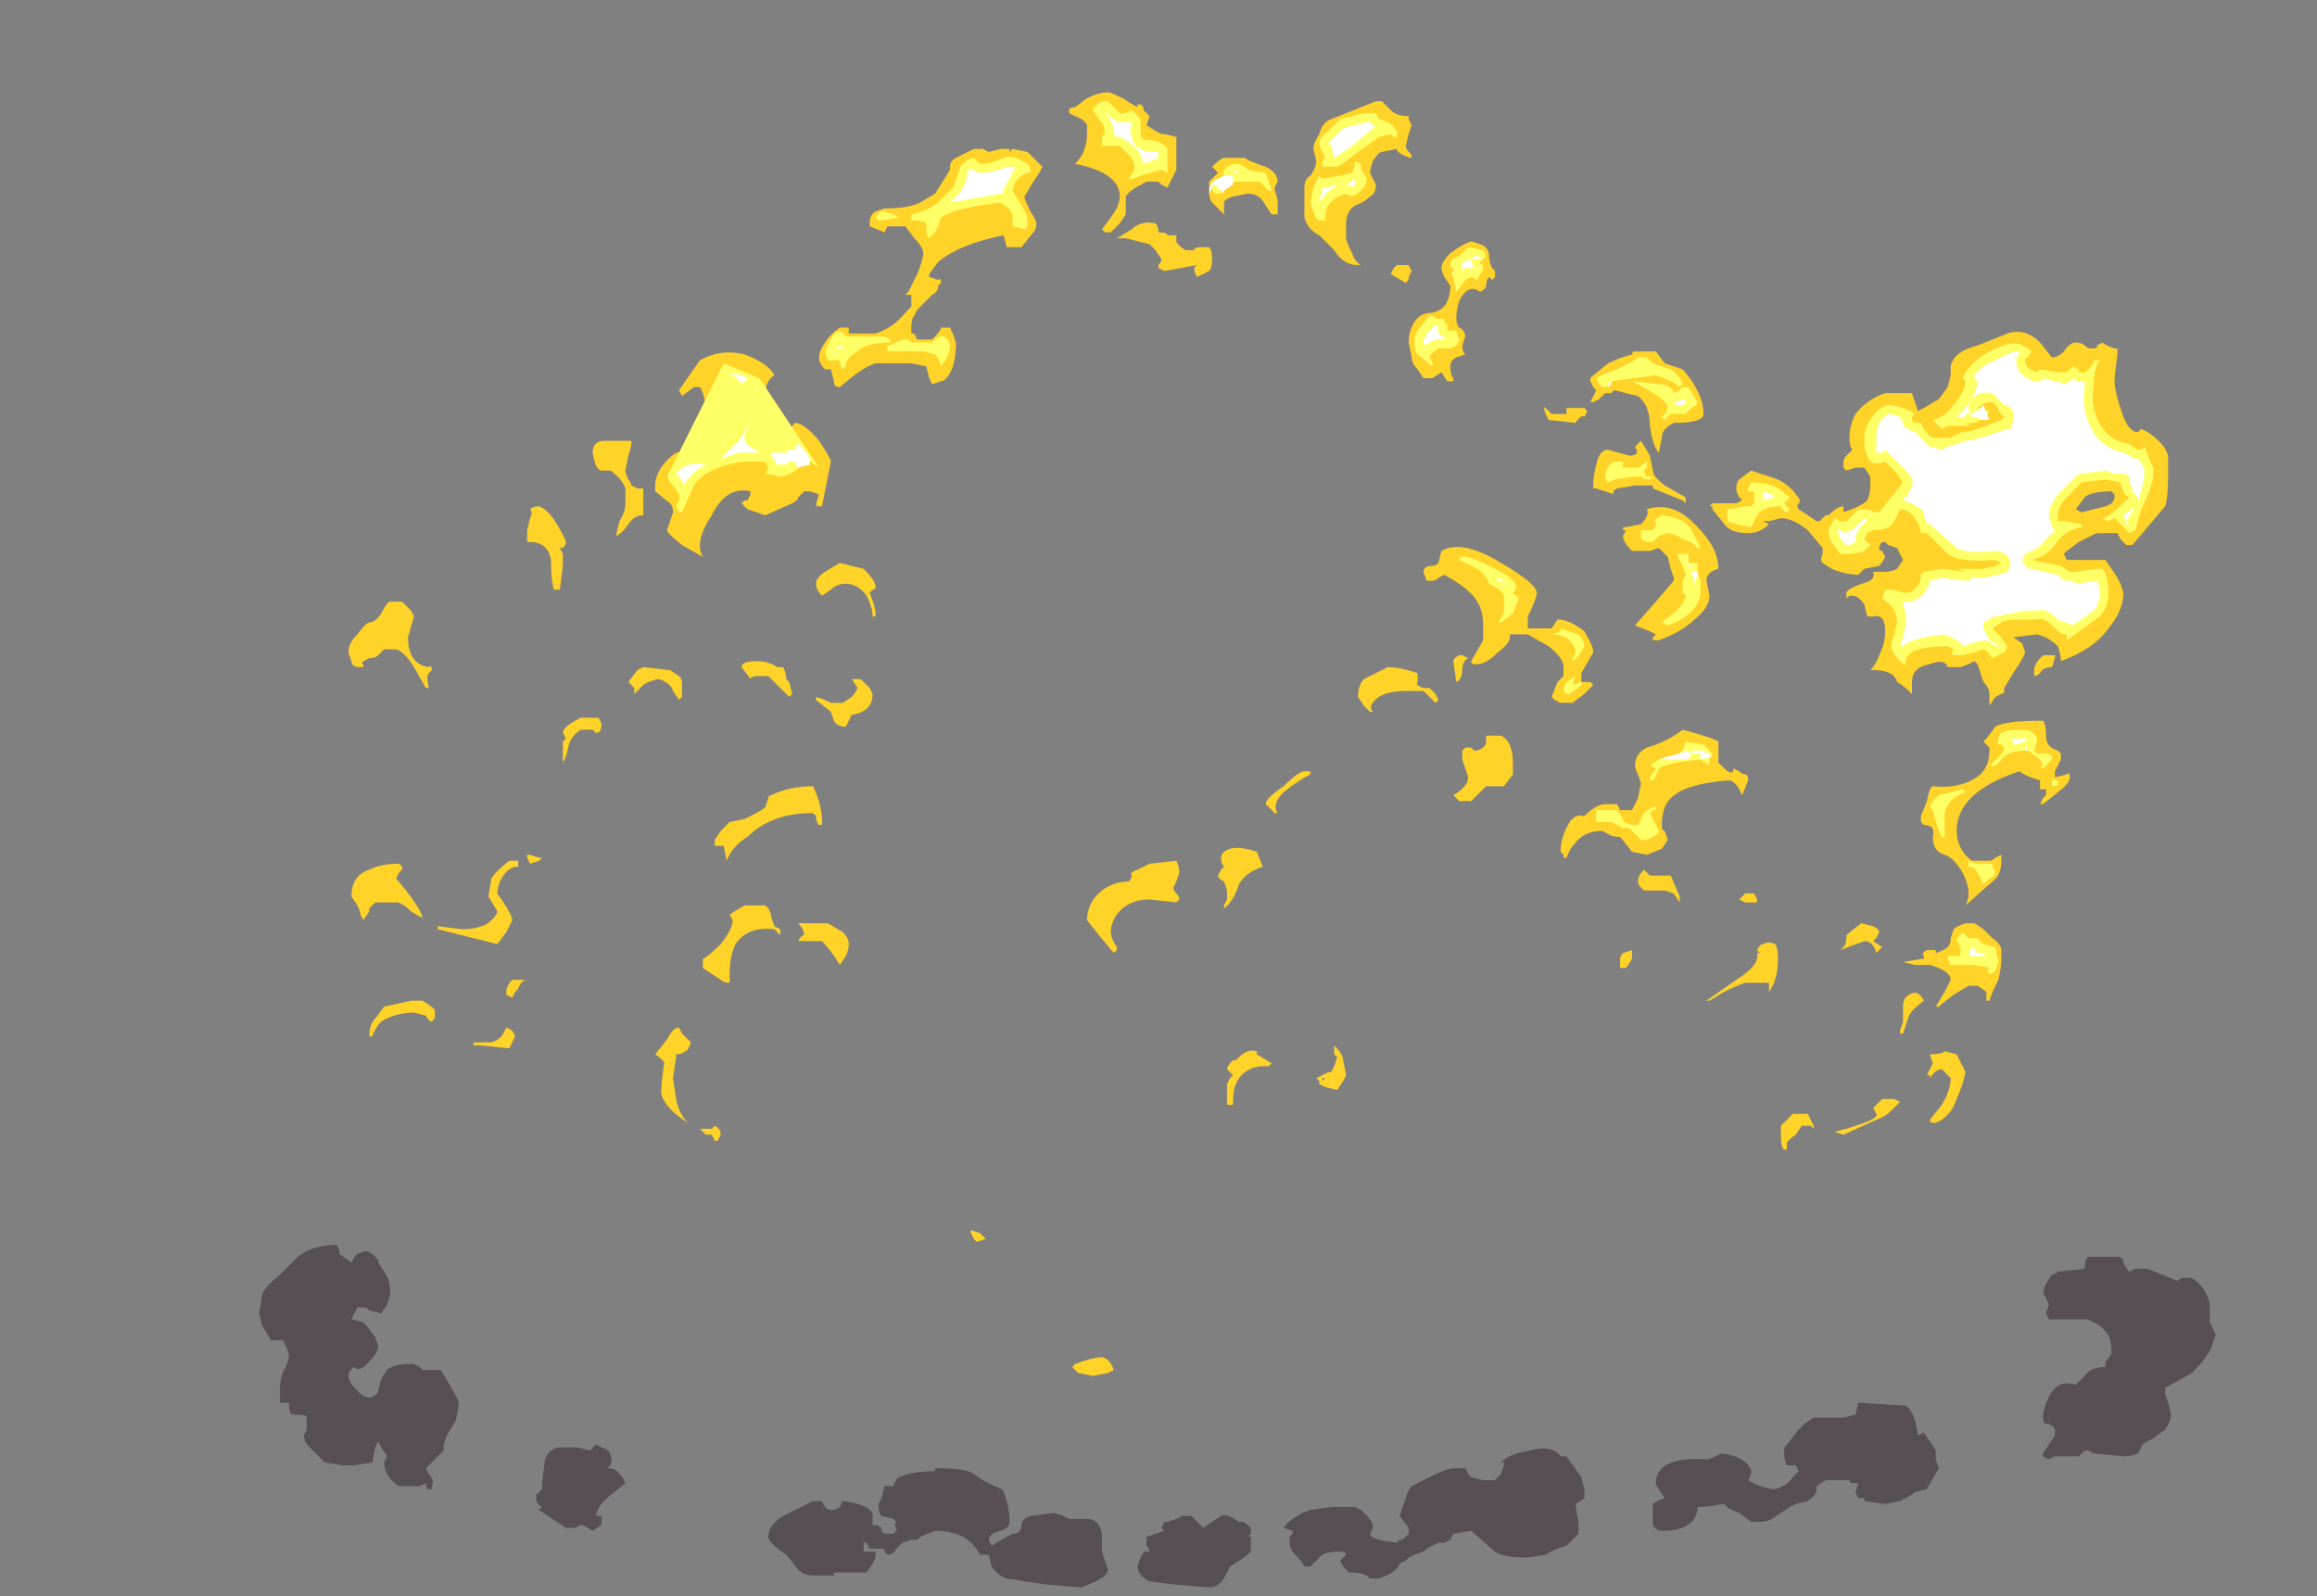<?xml version="1.0" encoding="UTF-8" standalone="no"?>
<svg xmlns:ffdec="https://www.free-decompiler.com/flash" xmlns:xlink="http://www.w3.org/1999/xlink" ffdec:objectType="frame" height="187.6px" width="272.3px" xmlns="http://www.w3.org/2000/svg">
  <rect width="100%" height="100%" fill="#808080" stroke="none"/>
  <g transform="matrix(1.0, 0.0, 0.0, 1.0, 139.65, 163.8)">
    <use ffdec:characterId="2112" height="21.55" transform="matrix(7.0, 0.0, 0.0, 7.0, -98.7, -152.95)" width="30.55" xlink:href="#shape0"/>
    <use ffdec:characterId="2113" height="5.75" transform="matrix(7.0, 0.0, 0.0, 7.0, -109.2, -17.5)" width="32.85" xlink:href="#shape1"/>
  </g>
  <defs>
    <g id="shape0" transform="matrix(1.0, 0.0, 0.0, 1.0, 14.1, 21.85)">
      <path d="M-1.6 -0.3 L-1.85 -0.35 -1.95 -0.45 -1.9 -0.5 Q-1.5 -0.65 -1.4 -0.6 -1.3 -0.55 -1.25 -0.4 L-1.35 -0.35 -1.6 -0.3 M-3.65 -2.75 L-3.5 -2.7 -3.4 -2.6 -3.55 -2.55 -3.6 -2.6 -3.65 -2.7 -3.65 -2.75" fill="#ffd327" fill-rule="evenodd" stroke="none"/>
      <path d="M12.15 -16.8 Q12.2 -16.65 12.25 -16.5 L12.35 -16.55 12.6 -16.7 12.75 -16.9 12.8 -17.1 Q12.8 -17.2 12.8 -17.25 12.85 -17.5 13.25 -17.6 L13.75 -17.8 Q14.05 -17.9 14.3 -17.65 L14.5 -17.4 Q14.6 -17.4 14.7 -17.5 14.8 -17.65 14.9 -17.65 15.0 -17.65 15.05 -17.6 15.1 -17.55 15.15 -17.55 15.3 -17.55 15.25 -17.6 L15.35 -17.65 Q15.4 -17.6 15.55 -17.55 L15.6 -17.55 15.6 -17.45 Q15.55 -17.1 15.55 -17.0 15.55 -16.85 15.65 -16.55 15.75 -16.2 15.9 -16.15 L15.95 -16.15 16.0 -16.2 16.1 -16.15 Q16.4 -15.95 16.45 -15.75 L16.45 -15.4 Q16.45 -15.05 16.4 -14.9 L15.85 -14.25 15.75 -14.25 15.65 -14.35 15.6 -14.45 15.25 -14.45 14.95 -14.3 14.75 -14.15 14.7 -14.1 14.75 -14.0 15.4 -14.0 15.6 -13.7 15.65 -13.6 15.7 -13.45 Q15.7 -13.15 15.45 -12.85 15.2 -12.5 14.65 -12.3 14.65 -12.4 14.6 -12.55 14.45 -12.7 14.25 -12.75 L13.85 -12.7 14.0 -12.6 14.05 -12.45 Q14.05 -12.4 13.85 -12.1 L13.7 -11.85 13.7 -11.8 Q13.7 -11.75 13.65 -11.75 L13.55 -11.7 13.45 -11.55 Q13.45 -11.6 13.45 -11.75 13.45 -11.85 13.35 -11.95 L13.25 -12.25 13.2 -12.3 Q13.0 -12.2 12.95 -12.2 L12.75 -12.2 Q12.7 -12.35 12.45 -12.25 12.15 -12.2 12.15 -11.95 L12.15 -11.75 Q12.0 -11.9 11.9 -11.95 11.85 -12.15 11.5 -12.15 L11.45 -12.15 Q11.55 -12.25 11.6 -12.4 11.7 -12.6 11.7 -12.8 11.7 -13.1 11.5 -13.05 L11.4 -13.05 11.35 -13.25 Q11.25 -13.4 11.15 -13.4 L11.1 -13.4 11.05 -13.35 11.05 -13.45 Q11.05 -13.5 11.3 -13.6 11.55 -13.65 11.5 -13.8 L11.7 -13.8 Q11.8 -13.8 11.9 -13.85 L12.0 -14.0 11.9 -14.2 11.75 -14.25 11.7 -14.3 11.65 -14.3 Q11.6 -14.25 11.6 -14.2 11.6 -14.15 11.65 -14.15 L11.7 -14.05 Q11.65 -13.95 11.6 -13.9 L11.35 -13.85 11.25 -13.75 Q11.05 -13.75 10.8 -13.85 L10.65 -13.95 Q10.6 -14.0 10.65 -14.1 L10.65 -14.2 10.4 -14.5 Q10.15 -14.7 9.95 -14.7 L9.75 -14.65 9.65 -14.65 9.75 -14.6 Q9.6 -14.45 9.4 -14.45 9.1 -14.45 9.0 -14.6 L8.8 -14.85 8.8 -14.9 8.75 -14.9 8.8 -14.95 9.2 -14.95 9.3 -15.0 Q9.2 -15.1 9.2 -15.2 9.2 -15.3 9.25 -15.35 L9.45 -15.5 9.9 -15.35 Q10.1 -15.25 10.2 -15.1 10.3 -15.0 10.25 -14.95 10.2 -14.9 10.25 -14.85 L10.55 -14.65 10.6 -14.65 10.7 -14.75 10.75 -14.75 Q10.9 -14.9 11.0 -14.9 L11.0 -14.8 Q11.3 -14.9 11.4 -15.0 11.45 -15.1 11.45 -15.25 L11.45 -15.4 11.35 -15.55 11.2 -15.55 11.05 -15.5 11.0 -15.55 Q11.0 -15.6 11.0 -15.65 11.0 -15.7 11.05 -15.75 L11.15 -15.85 Q11.1 -15.9 11.1 -16.05 11.1 -16.25 11.2 -16.45 11.4 -16.7 11.7 -16.8 L12.15 -16.8 M15.5 -15.15 Q15.15 -15.15 15.05 -15.05 L14.9 -14.85 15.0 -14.8 15.4 -14.9 Q15.55 -14.95 15.55 -15.05 L15.55 -15.1 15.5 -15.15 M3.4 -21.55 Q3.5 -21.45 3.7 -21.45 L3.7 -21.4 3.75 -21.3 3.7 -21.15 3.65 -20.95 Q3.65 -20.9 3.75 -20.8 L3.75 -20.75 Q3.7 -20.75 3.6 -20.8 3.5 -20.85 3.5 -20.9 L3.25 -20.85 Q3.2 -20.85 3.1 -20.7 3.05 -20.55 3.05 -20.5 L3.15 -20.3 Q3.15 -20.15 3.05 -20.1 2.95 -20.0 2.8 -19.95 2.65 -19.85 2.65 -19.65 L2.65 -19.4 Q2.65 -19.35 2.75 -19.15 2.8 -19.0 2.9 -18.95 L2.85 -18.95 Q2.6 -18.95 2.45 -19.2 L2.2 -19.45 Q2.0 -19.55 1.95 -19.75 1.95 -19.8 1.95 -20.05 L1.95 -20.25 Q1.95 -20.4 2.05 -20.45 2.15 -20.6 2.15 -20.7 L2.1 -20.9 Q2.1 -21.0 2.2 -21.15 2.25 -21.35 2.4 -21.4 L3.15 -21.7 3.25 -21.7 3.4 -21.55 M4.25 -18.9 Q4.25 -19.0 4.4 -19.15 4.6 -19.3 4.75 -19.35 L4.9 -19.3 Q5.05 -19.25 5.05 -19.1 5.05 -19.0 5.1 -18.9 L5.15 -18.85 5.15 -18.75 5.1 -18.7 5.05 -18.75 Q5.0 -18.7 5.0 -18.6 5.0 -18.55 4.9 -18.5 4.7 -18.65 4.55 -18.35 4.5 -18.2 4.5 -18.05 4.5 -17.95 4.55 -17.9 4.65 -17.85 4.65 -17.75 L4.6 -17.6 Q4.6 -17.5 4.65 -17.45 L4.5 -17.4 Q4.4 -17.35 4.4 -17.25 4.4 -17.1 4.45 -17.05 L4.45 -17.0 4.35 -17.0 4.25 -17.15 4.1 -17.05 3.95 -17.05 3.85 -17.2 Q3.75 -17.3 3.75 -17.4 L3.7 -17.65 Q3.7 -17.85 3.8 -18.0 3.9 -18.15 4.1 -18.15 4.3 -18.2 4.35 -18.35 4.4 -18.45 4.4 -18.6 L4.3 -18.75 Q4.25 -18.85 4.25 -18.9 M3.7 -18.7 L3.65 -18.65 3.4 -18.8 3.45 -18.9 3.5 -18.95 3.7 -18.95 3.75 -18.85 3.7 -18.75 3.7 -18.7 M1.5 -19.8 L1.4 -19.8 1.3 -19.95 Q1.2 -20.15 1.0 -20.15 L0.75 -20.1 Q0.6 -20.05 0.6 -20.0 0.6 -19.85 0.6 -19.8 L0.4 -20.0 Q0.35 -20.05 0.35 -20.2 0.35 -20.3 0.35 -20.35 L0.5 -20.5 0.4 -20.6 Q0.55 -20.75 0.6 -20.75 L0.95 -20.75 Q1.0 -20.7 1.3 -20.6 1.5 -20.5 1.5 -20.35 L1.45 -20.25 Q1.45 -20.2 1.5 -20.05 L1.5 -19.8 M0.2 -19.25 L0.35 -19.25 Q0.4 -19.2 0.4 -19.05 0.4 -18.9 0.35 -18.85 L0.15 -18.75 Q0.05 -18.9 0.15 -18.95 L-0.4 -18.85 -0.5 -18.9 -0.5 -18.95 Q-0.45 -19.0 -0.45 -19.05 L-0.55 -19.2 -0.65 -19.3 -1.05 -19.4 -1.2 -19.4 -0.95 -19.55 Q-0.8 -19.7 -0.55 -19.65 -0.5 -19.6 -0.5 -19.5 -0.35 -19.5 -0.35 -19.45 L-0.2 -19.45 -0.2 -19.35 Q-0.2 -19.3 -0.05 -19.2 L0.1 -19.2 Q0.1 -19.25 0.2 -19.25 M8.3 -17.2 Q8.65 -16.8 8.65 -16.45 8.65 -16.3 8.15 -16.3 7.95 -16.2 7.95 -16.05 L7.9 -15.8 Q7.8 -15.9 7.75 -16.25 7.75 -16.6 7.55 -16.75 L7.15 -16.85 7.1 -16.8 Q7.05 -16.8 7.0 -16.8 L6.9 -16.7 6.8 -16.65 6.75 -16.65 6.85 -16.85 6.8 -16.9 6.75 -17.0 6.75 -17.05 6.8 -17.1 7.05 -17.3 Q7.25 -17.4 7.45 -17.45 7.45 -17.5 7.5 -17.5 L7.85 -17.5 8.0 -17.3 8.3 -17.2 M7.6 -16.0 L7.75 -15.75 7.8 -15.5 Q7.8 -15.4 8.0 -15.25 L8.35 -15.05 8.35 -14.95 8.3 -15.0 7.8 -15.2 7.8 -15.25 7.5 -15.25 7.2 -15.2 Q7.1 -15.15 7.15 -15.1 L6.85 -15.2 6.8 -15.2 6.8 -15.3 Q6.8 -15.4 6.85 -15.6 6.9 -15.85 7.05 -15.85 L7.4 -15.75 Q7.6 -15.75 7.5 -15.9 L7.6 -16.0 M6.35 -16.45 L6.35 -16.55 6.65 -16.55 6.7 -16.5 6.65 -16.4 Q6.6 -16.45 6.5 -16.3 L6.05 -16.35 6.0 -16.45 Q5.95 -16.6 6.0 -16.55 L6.1 -16.45 6.35 -16.45 M7.35 -14.55 L7.6 -14.6 Q7.75 -14.75 7.7 -14.85 8.15 -15.0 8.55 -14.55 8.9 -14.2 8.9 -13.85 8.7 -13.8 8.7 -13.65 L8.75 -13.4 Q8.75 -13.2 8.5 -13.0 8.3 -12.8 7.9 -12.65 L7.8 -12.65 7.8 -12.7 7.85 -12.75 7.75 -12.8 7.5 -12.9 7.85 -13.3 8.15 -13.65 8.15 -13.7 8.1 -13.85 8.05 -14.05 7.9 -14.2 7.75 -14.15 7.45 -14.15 Q7.3 -14.3 7.3 -14.4 L7.35 -14.5 7.3 -14.5 7.3 -14.55 7.35 -14.55 M8.9 -10.7 L8.9 -10.6 9.0 -10.5 Q9.1 -10.4 9.15 -10.45 L9.15 -10.5 9.25 -10.45 Q9.3 -10.4 9.35 -10.4 9.4 -10.4 9.4 -10.3 L9.3 -10.05 9.25 -10.15 Q9.2 -10.25 9.1 -10.3 8.35 -10.25 8.1 -10.0 7.95 -9.85 7.95 -9.55 7.95 -9.45 8.0 -9.45 L8.05 -9.3 7.95 -9.15 7.7 -9.05 7.45 -9.1 7.25 -9.35 Q7.1 -9.35 7.05 -9.4 L6.95 -9.45 Q6.65 -9.45 6.5 -9.25 6.4 -9.15 6.35 -9.0 L6.3 -9.0 6.3 -9.05 6.25 -9.1 Q6.25 -9.3 6.35 -9.5 6.45 -9.75 6.65 -9.7 6.85 -9.9 7.0 -9.9 L7.2 -9.9 7.25 -9.8 7.45 -9.8 7.55 -10.0 7.6 -10.25 7.55 -10.4 Q7.5 -10.5 7.5 -10.55 7.5 -10.75 7.7 -10.85 8.05 -10.95 8.3 -11.15 8.85 -11.0 8.9 -10.95 L8.9 -10.7 M6.65 -12.8 Q6.8 -12.55 6.8 -12.45 L6.6 -12.1 6.6 -11.95 6.75 -11.95 6.8 -11.9 6.65 -11.75 6.45 -11.6 6.25 -11.6 6.15 -11.65 6.1 -11.7 6.2 -11.95 6.3 -12.05 6.3 -12.2 Q6.3 -12.35 6.05 -12.55 L5.7 -12.75 5.4 -12.75 5.4 -12.7 Q5.4 -12.6 5.2 -12.45 5.0 -12.25 4.85 -12.25 L4.8 -12.25 Q4.75 -12.25 4.75 -12.3 L4.95 -12.65 4.95 -12.9 Q4.95 -13.15 4.85 -13.3 4.75 -13.5 4.3 -13.75 L4.2 -13.7 Q4.15 -13.65 4.1 -13.65 L4.0 -13.65 3.95 -13.8 Q3.95 -13.9 4.1 -13.9 4.15 -13.9 4.2 -13.95 L4.25 -14.15 Q4.6 -14.35 5.25 -13.95 5.85 -13.6 5.85 -13.45 5.85 -13.35 5.7 -13.05 L5.7 -12.85 6.1 -12.85 6.2 -13.0 Q6.4 -13.0 6.65 -12.8 M8.25 -8.25 L8.15 -8.4 8.0 -8.45 7.65 -8.45 7.6 -8.5 Q7.55 -8.55 7.55 -8.6 7.55 -8.7 7.65 -8.8 7.7 -8.75 7.75 -8.7 L8.1 -8.7 8.25 -8.35 8.25 -8.25 M7.35 -7.15 L7.25 -7.15 7.25 -7.3 Q7.25 -7.35 7.3 -7.4 L7.45 -7.45 Q7.45 -7.55 7.45 -7.45 L7.45 -7.3 7.35 -7.15 M9.55 -8.25 L9.35 -8.25 9.25 -8.3 9.35 -8.4 9.5 -8.4 9.55 -8.3 9.55 -8.25 M9.6 -7.4 L9.55 -7.45 Q9.6 -7.55 9.65 -7.55 9.75 -7.6 9.85 -7.55 9.9 -7.5 9.9 -7.3 9.9 -6.95 9.75 -6.75 L9.75 -6.9 9.35 -6.9 Q9.2 -6.85 9.0 -6.75 L8.75 -6.6 8.7 -6.6 9.2 -6.95 Q9.6 -7.2 9.55 -7.4 L9.6 -7.4 M11.3 -7.9 L11.5 -7.85 Q11.6 -7.8 11.6 -7.75 L11.55 -7.65 11.5 -7.6 11.65 -7.5 11.55 -7.4 Q11.5 -7.6 11.35 -7.6 L10.95 -7.45 11.0 -7.5 Q11.05 -7.55 11.05 -7.7 11.1 -7.75 11.3 -7.9 M4.6 -12.4 L4.7 -12.35 Q4.6 -12.3 4.6 -12.15 4.6 -12.0 4.5 -11.95 L4.45 -12.3 Q4.45 -12.35 4.55 -12.4 L4.6 -12.4 M4.15 -11.6 L3.95 -11.8 3.7 -11.8 Q3.35 -11.8 3.2 -11.7 3.0 -11.55 3.1 -11.45 L3.05 -11.45 2.95 -11.55 2.85 -11.7 Q2.85 -11.9 2.95 -12.0 L3.35 -12.2 Q3.55 -12.2 3.85 -12.1 3.85 -12.05 3.85 -11.95 3.8 -11.9 3.95 -11.85 L4.05 -11.85 4.15 -11.75 4.2 -11.65 4.15 -11.6 M4.65 -10.85 L4.75 -10.85 4.8 -10.8 4.85 -10.8 Q5.0 -10.85 5.0 -10.95 L5.0 -11.05 5.25 -11.05 Q5.45 -10.95 5.45 -10.6 L5.45 -10.4 5.3 -10.2 5.0 -10.2 4.75 -9.95 4.55 -9.95 4.45 -10.05 Q4.7 -10.2 4.7 -10.35 L4.6 -10.65 4.6 -10.8 4.65 -10.85 M2.05 -10.4 Q1.85 -10.3 1.6 -10.1 1.4 -9.9 1.5 -9.75 L1.45 -9.75 1.3 -9.9 Q1.3 -10.0 1.6 -10.2 1.85 -10.45 1.95 -10.45 L2.05 -10.45 2.05 -10.4 M1.15 -9.1 L1.25 -8.85 Q0.95 -8.75 0.85 -8.55 0.75 -8.25 0.6 -8.15 L0.6 -8.2 0.65 -8.3 0.65 -8.45 0.6 -8.6 Q0.5 -8.65 0.5 -8.7 L0.55 -8.8 0.6 -8.85 Q0.55 -8.9 0.55 -9.0 0.55 -9.1 0.7 -9.15 0.85 -9.2 1.15 -9.1 M2.45 -5.85 Q2.6 -5.7 2.6 -5.6 L2.65 -5.35 2.6 -5.25 2.5 -5.1 2.3 -5.15 2.2 -5.2 2.2 -5.25 2.15 -5.3 2.35 -5.4 2.4 -5.4 2.45 -5.5 2.5 -5.65 2.45 -5.7 2.45 -5.85 M2.25 -5.3 L2.25 -5.25 2.3 -5.3 2.25 -5.3 M0.7 -5.4 L0.65 -5.45 Q0.65 -5.5 0.75 -5.6 L0.8 -5.6 0.85 -5.65 Q1.0 -5.8 1.15 -5.75 L1.15 -5.7 1.4 -5.55 1.35 -5.5 1.2 -5.5 Q0.9 -5.45 0.8 -5.2 0.75 -5.1 0.75 -4.85 L0.65 -4.85 0.65 -5.2 0.7 -5.3 0.75 -5.35 0.7 -5.4 M0.8 -5.4 L0.8 -5.4 M9.95 -4.5 Q10.0 -4.55 10.15 -4.7 L10.4 -4.7 10.5 -4.5 10.5 -4.45 10.45 -4.5 10.3 -4.5 10.2 -4.35 Q10.05 -4.25 10.05 -4.2 L10.05 -4.1 10.0 -4.1 Q9.95 -4.15 9.95 -4.3 L9.95 -4.5 M11.55 -4.7 L11.5 -4.8 11.65 -4.95 11.85 -4.95 11.95 -4.9 11.8 -4.75 Q11.7 -4.65 11.55 -4.6 L11.0 -4.35 10.85 -4.4 11.05 -4.45 11.35 -4.55 Q11.6 -4.65 11.55 -4.7 M14.65 -10.65 L14.55 -10.45 14.55 -10.35 14.75 -10.4 Q14.8 -10.45 14.8 -10.35 14.8 -10.25 14.6 -10.1 L14.35 -9.9 14.3 -9.9 14.35 -10.0 14.4 -10.05 14.4 -10.15 14.3 -10.15 14.3 -10.3 Q14.1 -10.35 13.95 -10.45 12.9 -10.1 12.9 -9.45 12.9 -9.15 13.15 -8.95 L13.45 -8.95 Q13.5 -8.95 13.55 -9.0 L13.65 -9.05 13.65 -8.95 Q13.65 -8.7 13.5 -8.6 L13.05 -8.2 Q13.1 -8.3 13.1 -8.4 13.1 -8.55 13.0 -8.75 12.85 -9.0 12.7 -9.05 12.5 -9.1 12.5 -9.35 12.55 -9.55 12.35 -9.55 L12.3 -9.6 12.3 -9.7 12.4 -9.95 Q12.45 -10.2 12.5 -10.2 13.0 -10.15 13.3 -10.4 13.45 -10.55 13.45 -10.8 L13.45 -10.85 13.35 -10.95 13.4 -11.0 13.55 -11.2 Q13.7 -11.3 14.35 -11.3 14.4 -11.25 14.4 -11.05 14.4 -10.85 14.6 -10.8 L14.65 -10.75 14.65 -10.65 M14.5 -12.2 Q14.35 -12.2 14.3 -12.1 14.25 -12.05 14.2 -12.05 L14.2 -12.15 Q14.2 -12.25 14.35 -12.4 L14.55 -12.4 14.55 -12.35 14.5 -12.2 M12.0 -7.25 L12.3 -7.3 12.35 -7.3 12.35 -7.35 Q12.3 -7.4 12.4 -7.45 L12.55 -7.45 Q12.55 -7.5 12.55 -7.45 L12.55 -7.4 Q12.7 -7.45 12.75 -7.5 12.8 -7.55 12.8 -7.65 L12.85 -7.8 Q12.9 -7.85 13.05 -7.9 L13.2 -7.9 13.35 -7.8 13.5 -7.65 Q13.65 -7.55 13.65 -7.45 L13.65 -7.3 Q13.65 -7.15 13.6 -6.95 13.5 -6.75 13.45 -6.6 L13.4 -6.6 13.4 -6.75 13.25 -6.85 13.1 -6.85 12.85 -6.7 Q12.65 -6.55 12.6 -6.5 L12.55 -6.5 12.7 -6.75 12.8 -6.95 Q12.8 -7.1 12.45 -7.2 L12.2 -7.2 12.0 -7.25 M13.05 -5.4 L13.0 -5.2 12.9 -4.95 Q12.8 -4.65 12.55 -4.55 L12.5 -4.55 Q12.45 -4.55 12.45 -4.6 L12.65 -4.85 Q12.8 -5.1 12.8 -5.3 L12.65 -5.45 Q12.55 -5.45 12.45 -5.3 L12.45 -5.35 12.4 -5.35 12.5 -5.55 12.45 -5.7 Q12.65 -5.7 12.7 -5.75 L12.9 -5.7 13.05 -5.4 M12.1 -6.7 Q12.25 -6.8 12.35 -6.6 12.15 -6.45 12.1 -6.35 L12.0 -6.05 11.95 -6.05 11.95 -6.1 12.0 -6.25 12.0 -6.5 Q12.0 -6.65 12.1 -6.7 M-1.7 -21.75 Q-1.5 -21.85 -1.35 -21.85 -1.3 -21.85 -1.1 -21.75 -0.95 -21.65 -0.85 -21.6 L-0.85 -21.65 Q-0.75 -21.65 -0.75 -21.55 L-0.65 -21.45 -0.7 -21.3 -0.55 -21.2 -0.45 -21.15 -0.4 -21.15 -0.2 -21.1 Q-0.2 -21.0 -0.2 -20.8 L-0.2 -20.55 -0.35 -20.25 -0.45 -20.3 -0.5 -20.35 -0.7 -20.35 Q-1.0 -20.2 -1.05 -20.1 L-1.05 -19.8 -1.15 -19.65 -1.3 -19.5 -1.4 -19.5 -1.45 -19.55 -1.3 -19.75 Q-1.15 -19.95 -1.15 -20.1 -1.15 -20.5 -1.9 -20.65 -1.7 -20.85 -1.7 -21.15 L-1.7 -21.3 Q-1.75 -21.4 -1.9 -21.45 L-2.0 -21.5 -2.0 -21.55 Q-2.0 -21.6 -1.9 -21.6 L-1.7 -21.75 M-9.35 -15.95 Q-9.35 -15.9 -9.4 -15.75 L-9.45 -15.5 Q-9.45 -15.45 -9.4 -15.35 -9.35 -15.3 -9.35 -15.25 L-9.25 -15.2 -9.15 -15.2 -9.15 -15.0 Q-9.15 -14.8 -9.15 -14.75 -9.3 -14.75 -9.4 -14.6 -9.5 -14.45 -9.6 -14.4 L-9.6 -14.45 -9.55 -14.65 Q-9.45 -14.8 -9.45 -14.95 L-9.45 -15.2 Q-9.5 -15.35 -9.7 -15.5 L-9.85 -15.5 Q-9.95 -15.5 -10.0 -15.8 -10.0 -16.0 -9.8 -16.0 L-9.35 -16.0 Q-9.35 -16.05 -9.35 -15.95 M-11.1 -14.5 L-11.05 -14.7 Q-11.0 -14.8 -11.05 -14.85 -11.0 -14.9 -10.9 -14.9 -10.75 -14.85 -10.6 -14.6 -10.45 -14.35 -10.45 -14.3 -10.45 -14.25 -10.5 -14.2 L-10.55 -14.2 -10.5 -14.1 -10.5 -13.9 -10.55 -13.5 -10.65 -13.5 Q-10.7 -13.65 -10.7 -14.0 -10.75 -14.3 -11.05 -14.3 -11.15 -14.3 -11.1 -14.3 L-11.1 -14.5 M-8.95 -15.25 Q-8.95 -15.4 -8.85 -15.55 -8.75 -15.7 -8.6 -15.8 L-8.25 -15.85 Q-8.2 -15.9 -8.1 -16.1 -8.05 -16.25 -8.05 -16.35 L-8.1 -16.6 Q-8.15 -16.85 -8.2 -16.9 L-8.3 -16.9 -8.5 -16.75 -8.55 -16.85 -8.2 -17.35 Q-7.85 -17.55 -7.45 -17.45 -7.05 -17.3 -6.95 -17.1 -7.1 -17.0 -7.1 -16.8 L-7.1 -16.35 Q-7.1 -16.2 -7.0 -16.15 -6.8 -16.1 -6.75 -16.15 L-6.6 -16.3 Q-6.45 -16.3 -6.2 -16.0 -6.0 -15.7 -6.0 -15.65 L-6.15 -14.9 -6.25 -14.9 Q-6.25 -14.95 -6.2 -15.1 L-6.35 -15.15 -6.45 -15.15 -6.55 -15.05 Q-6.55 -15.0 -6.65 -14.95 L-7.1 -14.75 -7.4 -14.85 -7.5 -14.95 -7.45 -15.0 -7.4 -15.0 -7.35 -15.1 -7.35 -15.15 Q-7.75 -15.25 -8.0 -14.75 -8.3 -14.3 -8.15 -14.05 L-8.5 -14.25 Q-8.75 -14.45 -8.75 -14.5 L-8.65 -14.8 Q-8.65 -14.9 -8.7 -14.95 L-8.95 -15.15 -8.95 -15.25 M-6.2 -17.4 Q-6.2 -17.5 -6.1 -17.65 -6.0 -17.8 -5.85 -17.9 L-5.7 -17.9 -5.7 -17.8 -5.25 -17.8 Q-4.95 -17.9 -4.75 -18.15 L-4.65 -18.25 -4.65 -18.45 -4.75 -18.45 -4.7 -18.5 -4.55 -18.8 Q-4.45 -19.05 -4.45 -19.15 -4.45 -19.25 -4.6 -19.4 L-4.75 -19.6 -5.05 -19.6 -5.1 -19.5 -5.35 -19.6 -5.35 -19.65 Q-5.35 -19.8 -5.25 -19.85 L-5.1 -19.9 Q-4.7 -19.9 -4.5 -20.0 L-4.25 -20.15 -4.0 -20.55 -4.0 -20.6 Q-4.0 -20.7 -3.9 -20.75 L-3.6 -20.9 -3.45 -20.9 -3.35 -20.85 -3.15 -20.9 -3.0 -20.9 -3.0 -20.85 -2.95 -20.9 -2.7 -20.85 -2.45 -20.6 -2.5 -20.5 -2.6 -20.35 -2.75 -20.1 Q-2.75 -20.05 -2.65 -19.85 -2.55 -19.7 -2.55 -19.65 -2.55 -19.55 -2.6 -19.5 L-2.8 -19.25 -3.05 -19.25 -3.1 -19.45 Q-3.85 -19.3 -4.2 -19.0 L-4.35 -18.8 -4.35 -18.75 -4.2 -18.7 Q-4.15 -18.75 -4.15 -18.65 L-4.2 -18.6 Q-4.2 -18.5 -4.3 -18.45 L-4.55 -18.2 -4.6 -18.1 Q-4.65 -18.05 -4.65 -17.9 L-4.65 -17.8 -4.6 -17.8 -4.55 -17.7 -4.3 -17.7 Q-4.15 -17.85 -4.15 -17.9 L-4.0 -17.9 Q-3.9 -17.7 -3.9 -17.6 -3.9 -17.45 -3.95 -17.25 -4.05 -17.0 -4.15 -17.0 L-4.3 -16.95 -4.35 -17.05 -4.4 -17.25 -4.65 -17.3 -5.25 -17.3 Q-5.45 -17.25 -5.85 -16.9 -5.95 -16.9 -5.95 -17.0 L-6.0 -17.2 -6.1 -17.2 Q-6.2 -17.3 -6.2 -17.4 M-13.6 -12.4 Q-13.65 -12.35 -13.75 -12.35 L-13.85 -12.3 Q-13.9 -12.25 -13.85 -12.25 L-13.85 -12.2 -13.9 -12.2 Q-14.05 -12.2 -14.05 -12.3 L-14.1 -12.45 Q-14.1 -12.6 -13.95 -12.75 -13.8 -12.95 -13.75 -12.95 -13.65 -12.95 -13.55 -13.1 -13.45 -13.3 -13.4 -13.3 L-13.2 -13.3 -13.05 -13.15 -13.0 -13.05 -13.1 -12.7 Q-13.1 -12.25 -12.75 -12.2 -12.7 -12.25 -12.7 -12.15 L-12.75 -12.1 Q-12.8 -12.05 -12.75 -11.85 L-12.8 -11.85 -13.0 -12.2 Q-13.15 -12.45 -13.3 -12.5 L-13.5 -12.5 -13.6 -12.4 M-13.2 -8.85 L-13.2 -8.8 -13.25 -8.75 -13.3 -8.65 Q-12.95 -8.25 -12.85 -8.0 -12.9 -8.0 -13.05 -8.1 -13.2 -8.25 -13.3 -8.25 L-13.65 -8.25 -13.75 -8.15 -13.75 -8.1 -13.85 -7.95 -13.9 -8.05 Q-13.9 -8.1 -13.95 -8.2 L-14.05 -8.35 Q-14.05 -8.7 -13.75 -8.8 -13.55 -8.9 -13.25 -8.9 L-13.2 -8.85 M-11.7 -8.65 Q-11.65 -8.75 -11.4 -8.95 L-11.25 -8.95 -11.25 -8.85 Q-11.4 -8.85 -11.5 -8.7 -11.6 -8.55 -11.6 -8.4 -11.35 -8.05 -11.35 -7.95 L-11.45 -7.75 -11.6 -7.55 Q-11.8 -7.6 -12.6 -7.8 L-12.6 -7.85 -12.2 -7.8 Q-11.85 -7.8 -11.7 -7.95 -11.6 -8.05 -11.6 -8.1 L-11.75 -8.35 -11.7 -8.65 M-13.0 -6.4 Q-13.3 -6.4 -13.55 -6.25 -13.65 -6.15 -13.7 -6.0 L-13.75 -6.0 Q-13.75 -6.2 -13.65 -6.3 L-13.5 -6.5 -13.05 -6.6 -12.85 -6.6 Q-12.7 -6.5 -12.65 -6.45 -12.65 -6.4 -12.65 -6.3 L-12.7 -6.25 Q-12.75 -6.25 -12.8 -6.35 L-13.0 -6.4 M-12.0 -5.85 L-12.0 -5.9 -11.7 -5.9 Q-11.55 -5.95 -11.5 -6.05 L-11.45 -6.15 -11.35 -6.1 -11.3 -6.0 -11.4 -5.8 -11.9 -5.85 -12.0 -5.85 M-5.3 -13.5 L-5.35 -13.45 Q-5.25 -13.2 -5.25 -13.1 L-5.25 -13.05 -5.3 -13.05 Q-5.3 -13.2 -5.4 -13.4 -5.55 -13.6 -5.75 -13.6 -5.9 -13.6 -6.0 -13.5 L-6.15 -13.4 Q-6.25 -13.5 -6.25 -13.6 -6.25 -13.7 -6.1 -13.8 L-5.85 -13.95 -5.45 -13.85 Q-5.25 -13.65 -5.25 -13.55 -5.25 -13.5 -5.3 -13.5 M-5.65 -11.4 L-5.75 -11.2 Q-5.9 -11.2 -5.95 -11.3 L-6.0 -11.45 -6.25 -11.65 Q-6.3 -11.75 -6.0 -11.6 L-5.8 -11.6 -5.65 -11.7 Q-5.6 -11.75 -5.55 -11.85 L-5.65 -12.0 -5.5 -12.0 -5.35 -11.85 -5.3 -11.75 Q-5.3 -11.45 -5.65 -11.4 M-5.75 -7.35 L-5.85 -7.2 Q-6.0 -7.45 -6.15 -7.6 L-6.55 -7.6 Q-6.5 -7.7 -6.45 -7.7 -6.45 -7.8 -6.55 -7.9 L-6.05 -7.9 -5.8 -7.75 Q-5.7 -7.65 -5.7 -7.55 -5.7 -7.45 -5.75 -7.35 M-0.2 -8.95 Q-0.15 -8.85 -0.15 -8.75 L-0.2 -8.6 -0.25 -8.5 Q-0.25 -8.45 -0.2 -8.4 -0.15 -8.35 -0.15 -8.3 L-0.2 -8.25 -0.65 -8.3 Q-1.0 -8.3 -1.2 -8.05 -1.3 -7.9 -1.3 -7.75 -1.3 -7.65 -1.2 -7.5 L-1.2 -7.45 -1.25 -7.4 -1.5 -7.7 -1.7 -7.95 Q-1.7 -8.25 -1.45 -8.45 -1.25 -8.6 -1.0 -8.6 -0.95 -8.65 -0.95 -8.7 -1.0 -8.75 -0.85 -8.8 L-0.65 -8.9 -0.2 -8.95 M-7.5 -12.2 Q-7.5 -12.3 -7.25 -12.3 -7.05 -12.3 -6.9 -12.2 L-6.8 -12.2 Q-6.75 -12.1 -6.75 -12.0 L-6.7 -11.95 -6.65 -11.75 -6.7 -11.7 -7.05 -12.05 -7.2 -12.05 Q-7.35 -12.05 -7.35 -12.0 L-7.5 -12.2 M-8.65 -11.8 Q-8.7 -11.95 -8.9 -12.0 -9.1 -11.95 -9.15 -11.9 L-9.3 -11.75 -9.3 -11.85 -9.4 -11.95 -9.25 -12.15 -9.15 -12.2 -8.7 -12.15 -8.55 -12.05 Q-8.5 -12.0 -8.5 -11.95 L-8.5 -11.7 -8.55 -11.65 -8.65 -11.8 M-10.4 -10.9 Q-10.45 -10.65 -10.5 -10.6 L-10.5 -10.95 -10.45 -11.0 -10.5 -11.1 Q-10.5 -11.2 -10.2 -11.35 L-9.9 -11.35 -9.85 -11.25 Q-9.85 -11.15 -9.9 -11.1 L-9.95 -11.1 -10.0 -11.15 -10.2 -11.15 Q-10.35 -11.05 -10.4 -10.9 M-10.9 -8.95 L-11.05 -8.9 -11.1 -9.0 -11.1 -9.05 -11.05 -9.05 -10.9 -9.0 -10.85 -9.0 -10.9 -8.95 M-6.2 -9.95 Q-6.15 -9.75 -6.15 -9.65 L-6.15 -9.55 -6.2 -9.55 Q-6.25 -9.6 -6.25 -9.7 L-6.3 -9.75 Q-7.0 -9.75 -7.4 -9.35 -7.65 -9.2 -7.75 -8.95 L-7.8 -9.2 -7.95 -9.2 -7.95 -9.3 -7.85 -9.45 -7.7 -9.6 -7.45 -9.65 -7.35 -9.7 Q-7.15 -9.8 -7.1 -9.85 L-7.05 -10.0 Q-7.05 -10.05 -7.0 -10.05 -6.7 -10.2 -6.3 -10.2 -6.25 -10.1 -6.2 -9.95 M-7.85 -7.55 Q-7.65 -7.8 -7.65 -7.95 L-7.7 -8.05 -7.45 -8.2 -7.1 -8.2 -7.05 -8.15 Q-7.0 -8.05 -7.0 -8.0 L-6.95 -7.85 -6.85 -7.8 -6.85 -7.7 -6.95 -7.8 Q-7.4 -7.85 -7.6 -7.55 -7.7 -7.35 -7.7 -7.05 L-7.7 -6.9 Q-7.8 -6.9 -7.85 -6.95 L-8.15 -7.15 -8.15 -7.3 Q-8.05 -7.35 -7.85 -7.55 M-8.5 -6.05 L-8.35 -5.9 Q-8.4 -5.75 -8.45 -5.75 -8.5 -5.7 -8.6 -5.7 L-8.6 -5.65 -8.65 -5.3 -8.6 -4.95 Q-8.55 -4.7 -8.4 -4.55 -8.8 -4.8 -8.85 -5.05 -8.85 -5.2 -8.8 -5.55 -8.8 -5.6 -8.95 -5.7 L-8.75 -5.95 Q-8.65 -6.15 -8.55 -6.15 L-8.5 -6.05 M-8.15 -4.45 L-8.0 -4.45 -7.95 -4.5 Q-7.85 -4.45 -7.85 -4.35 L-7.9 -4.25 -7.95 -4.25 -8.0 -4.35 -8.1 -4.35 -8.2 -4.45 -8.15 -4.45 M-11.1 -6.95 Q-11.2 -6.95 -11.25 -6.8 L-11.3 -6.75 -11.35 -6.65 -11.45 -6.7 -11.45 -6.75 Q-11.45 -6.85 -11.35 -6.95 L-11.1 -6.95" fill="#ffd327" fill-rule="evenodd" stroke="none"/>
      <path d="M14.1 -17.55 L14.15 -17.5 14.1 -17.4 Q14.05 -17.4 14.05 -17.35 14.05 -17.2 14.25 -17.15 L14.3 -17.2 14.6 -17.15 14.75 -17.15 14.85 -17.25 14.95 -17.2 14.95 -17.15 15.05 -17.15 Q15.2 -17.25 15.2 -17.35 L15.3 -17.35 Q15.2 -17.2 15.2 -16.9 15.15 -16.65 15.25 -16.4 15.4 -16.0 15.8 -15.95 15.85 -15.9 15.95 -15.85 L16.0 -15.85 16.05 -15.9 Q16.1 -15.8 16.15 -15.65 L16.2 -15.55 16.2 -15.45 Q16.2 -15.25 16.0 -14.85 L15.9 -14.5 15.8 -14.45 15.55 -14.7 15.45 -14.65 15.35 -14.7 Q15.45 -14.7 15.8 -15.05 15.7 -15.1 15.7 -15.15 L15.65 -15.3 15.4 -15.35 15.0 -15.3 14.75 -15.05 Q14.6 -14.9 14.6 -14.75 L14.6 -14.65 14.7 -14.65 15.0 -14.6 15.0 -14.55 Q14.7 -14.5 14.55 -14.25 14.4 -14.05 14.15 -14.0 L14.65 -13.9 14.8 -13.8 14.9 -13.8 15.25 -13.85 15.35 -13.85 Q15.45 -13.7 15.45 -13.45 15.45 -13.2 15.3 -13.05 L14.75 -12.65 14.75 -12.75 14.7 -12.75 Q14.65 -12.75 14.5 -12.9 14.35 -13.05 14.25 -13.0 L14.05 -13.0 Q13.7 -13.0 13.65 -12.95 L13.5 -12.85 Q13.55 -12.8 13.6 -12.75 L13.65 -12.7 13.75 -12.55 Q13.75 -12.5 13.7 -12.45 L13.5 -12.35 Q13.4 -12.5 13.35 -12.5 L13.2 -12.45 13.0 -12.4 12.85 -12.4 Q12.8 -12.4 12.85 -12.5 L12.75 -12.55 Q12.0 -12.55 12.05 -12.25 L12.0 -12.25 Q11.8 -12.45 11.8 -12.55 11.8 -12.6 11.85 -12.75 L11.9 -12.95 Q11.9 -13.2 11.65 -13.35 L11.7 -13.5 11.85 -13.5 12.0 -13.45 12.1 -13.45 Q12.3 -13.55 12.3 -13.75 L12.35 -13.8 12.65 -13.85 13.05 -13.8 12.9 -13.85 13.35 -13.85 13.55 -13.9 13.65 -13.95 13.55 -14.0 Q12.95 -13.95 12.75 -14.1 L12.4 -14.45 12.3 -14.45 Q12.3 -14.55 12.2 -14.7 12.1 -14.85 11.95 -14.85 L11.85 -14.65 Q11.8 -14.5 11.5 -14.5 L11.4 -14.45 11.35 -14.35 11.45 -14.25 11.35 -14.15 Q11.2 -14.1 11.1 -14.1 L10.95 -14.1 10.8 -14.3 Q10.75 -14.4 10.75 -14.5 10.75 -14.55 10.8 -14.6 L10.85 -14.7 10.95 -14.65 11.05 -14.65 11.25 -14.85 Q11.5 -14.85 11.5 -14.8 L11.6 -14.8 12.0 -15.3 11.9 -15.45 11.7 -15.65 Q11.45 -15.55 11.4 -15.75 11.35 -15.85 11.35 -16.05 11.35 -16.2 11.45 -16.35 11.6 -16.6 11.8 -16.6 12.05 -16.55 12.2 -16.45 L12.15 -16.4 12.15 -16.35 Q12.15 -16.3 12.3 -16.3 12.35 -16.15 12.5 -16.05 L12.8 -16.05 13.0 -16.15 13.05 -16.15 Q13.15 -16.15 13.65 -16.35 L13.7 -16.4 13.6 -16.5 13.6 -16.55 13.5 -16.65 Q13.35 -16.65 13.25 -16.55 L13.45 -16.5 13.4 -16.4 13.2 -16.3 13.1 -16.3 13.1 -16.25 12.75 -16.25 12.65 -16.2 12.5 -16.35 Q12.7 -16.4 12.85 -16.6 13.05 -16.85 13.05 -17.0 L13.0 -17.05 Q13.1 -17.3 13.45 -17.5 13.85 -17.7 14.0 -17.6 L14.1 -17.55 M2.95 -21.5 L3.15 -21.5 3.2 -21.4 Q3.55 -21.3 3.5 -21.1 L3.45 -21.1 3.4 -21.15 3.2 -21.1 2.85 -20.85 Q2.6 -20.65 2.5 -20.6 L2.25 -20.6 2.25 -20.7 2.3 -20.75 2.25 -20.85 Q2.2 -20.95 2.2 -21.0 2.2 -21.1 2.35 -21.2 L2.55 -21.4 2.95 -21.5 M3.0 -20.4 Q3.0 -20.3 2.9 -20.2 2.75 -20.05 2.65 -20.15 2.45 -20.1 2.35 -19.95 2.3 -19.9 2.3 -19.7 L2.2 -19.7 Q2.15 -19.7 2.1 -19.85 L2.05 -20.0 2.1 -20.25 2.2 -20.45 2.25 -20.4 Q2.6 -20.45 2.75 -20.5 2.8 -20.6 2.8 -20.7 L2.9 -20.65 2.9 -20.55 3.0 -20.4 M4.3 -18.05 L4.3 -18.0 4.35 -17.95 4.35 -17.85 4.5 -17.85 4.55 -17.7 Q4.55 -17.6 4.4 -17.55 L4.2 -17.55 Q4.05 -17.45 4.05 -17.4 L4.1 -17.3 4.1 -17.25 3.85 -17.45 Q3.8 -17.5 3.8 -17.65 3.8 -17.8 3.85 -17.85 L4.05 -18.1 Q4.15 -18.1 4.15 -18.05 L4.3 -18.05 M4.95 -19.2 L5.0 -19.1 4.9 -19.0 Q4.9 -18.95 4.95 -18.95 L4.95 -18.85 4.9 -18.8 4.85 -18.7 4.75 -18.75 4.65 -18.7 4.5 -18.5 4.45 -18.75 Q4.4 -18.8 4.45 -18.85 L4.45 -18.9 Q4.4 -18.9 4.4 -18.95 4.4 -19.05 4.55 -19.1 L4.7 -19.25 4.95 -19.2 M0.75 -20.65 L0.85 -20.65 0.95 -20.6 1.0 -20.55 1.3 -20.5 1.4 -20.2 1.35 -20.2 1.2 -20.35 0.9 -20.35 Q0.65 -20.35 0.55 -20.25 L0.55 -20.15 0.45 -20.15 0.4 -20.2 Q0.4 -20.25 0.5 -20.35 L0.6 -20.45 Q0.55 -20.5 0.65 -20.6 L0.75 -20.65 M8.4 -16.9 L8.55 -16.65 Q8.55 -16.6 8.45 -16.55 L8.35 -16.45 8.1 -16.45 8.0 -16.35 7.95 -16.4 8.0 -16.45 8.05 -16.55 Q8.05 -16.7 7.45 -17.0 L7.95 -16.95 Q8.15 -16.9 8.15 -16.8 L8.25 -16.85 8.3 -16.9 8.4 -16.9 M8.3 -16.95 L8.25 -16.9 Q8.15 -17.0 7.85 -17.1 L7.1 -17.0 Q7.1 -16.9 6.95 -16.9 L6.9 -16.95 6.85 -17.05 Q6.9 -17.1 7.2 -17.2 7.5 -17.35 7.55 -17.4 L7.7 -17.4 7.8 -17.3 8.1 -17.2 Q8.25 -17.1 8.3 -16.95 M7.05 -15.3 Q7.0 -15.35 7.0 -15.4 7.0 -15.55 7.15 -15.65 L7.3 -15.65 7.3 -15.55 7.55 -15.55 7.7 -15.65 7.7 -15.55 7.65 -15.5 Q7.65 -15.45 7.7 -15.4 L7.8 -15.4 7.75 -15.35 Q7.65 -15.35 7.6 -15.4 L7.5 -15.4 7.15 -15.35 7.05 -15.3 M7.8 -14.65 L7.95 -14.75 Q8.35 -14.7 8.45 -14.5 8.55 -14.3 8.6 -14.2 L8.55 -14.2 8.5 -14.25 Q8.45 -14.3 8.3 -14.35 8.15 -14.45 8.05 -14.45 L7.9 -14.4 7.8 -14.3 7.7 -14.3 7.6 -14.35 7.6 -14.5 7.8 -14.5 Q7.85 -14.55 7.85 -14.6 L7.85 -14.65 7.8 -14.65 M9.9 -15.2 L10.1 -15.05 10.0 -14.95 10.1 -14.85 10.05 -14.8 Q10.0 -14.8 9.95 -14.9 9.65 -14.9 9.55 -14.75 L9.45 -14.55 Q9.15 -14.6 9.05 -14.65 L9.05 -14.85 9.35 -14.9 9.45 -14.9 9.5 -14.95 9.5 -15.15 9.4 -15.15 9.4 -15.2 9.45 -15.3 Q9.75 -15.3 9.9 -15.2 M8.8 -10.75 L8.75 -10.65 8.75 -10.55 8.6 -10.65 Q8.05 -10.6 7.9 -10.5 7.85 -10.35 7.8 -10.3 L7.75 -10.3 7.75 -10.35 7.85 -10.5 7.75 -10.55 7.9 -10.65 8.1 -10.7 Q8.25 -10.75 8.3 -10.8 L8.35 -10.95 8.65 -10.9 8.8 -10.75 M8.55 -13.95 L8.55 -13.85 Q8.55 -13.75 8.6 -13.65 L8.6 -13.5 Q8.6 -13.1 8.05 -12.9 L7.95 -12.95 8.2 -13.15 Q8.35 -13.3 8.35 -13.4 L8.3 -13.45 8.3 -13.65 8.35 -13.75 Q8.35 -13.8 8.2 -14.1 L8.2 -14.1 8.4 -14.1 8.4 -13.95 8.55 -13.95 M6.55 -12.75 Q6.65 -12.65 6.65 -12.55 6.55 -12.35 6.45 -12.3 6.45 -12.35 6.5 -12.45 6.5 -12.55 6.4 -12.65 6.3 -12.75 6.1 -12.75 L6.25 -12.8 6.25 -12.85 6.55 -12.75 M6.6 -11.95 L6.6 -11.9 6.4 -11.75 6.35 -11.75 Q6.3 -11.8 6.3 -11.85 L6.35 -11.95 6.5 -12.05 6.45 -11.9 6.6 -11.95 M7.75 -9.75 L7.9 -9.45 Q7.9 -9.4 7.8 -9.35 L7.7 -9.3 7.6 -9.3 7.4 -9.5 7.3 -9.5 7.1 -9.6 6.85 -9.6 Q6.85 -9.65 6.85 -9.7 L6.85 -9.7 6.85 -9.8 7.2 -9.8 7.3 -9.65 7.3 -9.6 7.45 -9.55 7.55 -9.55 7.65 -9.75 Q7.75 -9.85 7.85 -9.85 L7.85 -9.8 7.8 -9.8 7.75 -9.75 M5.05 -13.6 Q5.0 -13.75 4.85 -13.85 L4.55 -14.0 Q4.55 -14.15 5.05 -13.9 5.5 -13.7 5.5 -13.55 L5.5 -13.5 5.45 -13.45 5.55 -13.35 5.45 -13.1 5.25 -12.95 5.2 -12.95 5.3 -13.1 5.3 -13.4 Q5.25 -13.5 5.05 -13.6 M14.5 -10.65 L14.35 -10.5 14.3 -10.5 14.35 -10.55 14.3 -10.65 14.1 -10.8 Q13.75 -10.8 13.65 -10.65 13.55 -10.5 13.45 -10.55 13.7 -10.75 13.7 -10.85 L13.65 -10.9 13.6 -10.9 13.6 -11.0 Q13.6 -11.15 13.95 -11.15 14.25 -11.15 14.25 -10.95 L14.2 -10.8 14.25 -10.75 14.45 -10.75 14.5 -10.7 14.5 -10.65 M13.1 -8.95 L13.2 -8.9 13.5 -8.9 13.5 -8.85 13.55 -8.75 Q13.55 -8.7 13.45 -8.65 L13.35 -8.55 13.25 -8.75 Q13.2 -8.85 13.1 -8.85 13.1 -8.9 13.1 -8.95 M12.5 -9.8 L12.45 -9.85 12.5 -9.95 12.6 -10.05 13.0 -10.15 13.05 -10.1 Q12.75 -10.0 12.7 -9.75 L12.7 -9.35 12.65 -9.35 Q12.6 -9.45 12.55 -9.6 L12.5 -9.8 M12.8 -7.2 Q12.75 -7.3 12.75 -7.35 L12.95 -7.35 Q13.0 -7.5 12.9 -7.6 12.9 -7.65 13.0 -7.75 L13.1 -7.65 13.25 -7.65 13.35 -7.55 13.55 -7.5 13.6 -7.25 13.55 -7.1 Q13.5 -7.05 13.45 -7.05 13.4 -7.1 13.45 -7.15 L13.2 -7.2 12.8 -7.2 M14.6 -10.25 Q14.6 -10.2 14.5 -10.2 L14.5 -10.3 14.6 -10.3 14.6 -10.25 M-1.6 -21.55 Q-1.6 -21.6 -1.45 -21.7 L-1.35 -21.7 -1.15 -21.5 -1.05 -21.5 -0.95 -21.55 -0.8 -21.4 -0.8 -21.15 Q-0.8 -21.05 -0.7 -21.05 -0.45 -21.05 -0.35 -20.9 L-0.35 -20.75 Q-0.35 -20.6 -0.35 -20.5 L-0.45 -20.55 -0.8 -20.45 Q-0.9 -20.4 -0.95 -20.4 L-1.0 -20.4 -0.9 -20.55 Q-0.9 -20.65 -0.95 -20.75 L-1.15 -20.95 -1.45 -20.95 -1.45 -21.1 -1.4 -21.15 Q-1.4 -21.3 -1.5 -21.4 L-1.6 -21.55 M-8.75 -15.4 L-7.8 -17.3 -7.2 -17.05 -6.2 -15.55 -6.35 -15.65 -6.45 -15.7 -6.45 -15.65 Q-6.45 -15.6 -6.6 -15.5 -6.75 -15.4 -6.85 -15.4 L-7.1 -15.45 -7.05 -15.55 -7.1 -15.65 -7.5 -15.65 Q-8.1 -15.55 -8.3 -15.25 L-8.5 -14.8 -8.55 -14.8 -8.6 -14.9 -8.55 -15.0 -8.55 -15.1 Q-8.6 -15.2 -8.7 -15.3 L-8.75 -15.4 M-5.95 -17.35 L-6.05 -17.35 -6.1 -17.5 Q-5.9 -18.0 -5.75 -17.75 L-5.1 -17.75 -5.0 -17.7 -5.0 -17.65 Q-5.4 -17.65 -5.55 -17.5 -5.75 -17.4 -5.75 -17.25 L-5.8 -17.2 -5.85 -17.3 -5.85 -17.35 -5.95 -17.35 M-2.75 -19.55 L-2.95 -19.6 -2.95 -19.8 Q-3.0 -19.9 -3.15 -20.0 -3.95 -19.9 -4.15 -19.75 -4.2 -19.55 -4.3 -19.45 L-4.35 -19.4 Q-4.4 -19.45 -4.4 -19.6 -4.35 -19.7 -4.65 -19.7 L-4.65 -19.8 Q-4.4 -19.85 -4.2 -20.0 L-3.95 -20.25 Q-3.9 -20.35 -3.85 -20.55 -3.8 -20.7 -3.6 -20.75 L-3.5 -20.65 Q-3.3 -20.65 -3.1 -20.75 -2.95 -20.8 -2.8 -20.7 -2.65 -20.65 -2.65 -20.55 L-2.65 -20.5 -2.7 -20.5 -2.8 -20.45 -2.9 -20.35 -2.95 -20.2 -2.8 -19.95 Q-2.7 -19.8 -2.7 -19.7 L-2.7 -19.6 -2.75 -19.55 M-5.25 -19.75 Q-5.2 -19.85 -5.1 -19.85 L-4.95 -19.8 -4.85 -19.75 -5.15 -19.7 -5.2 -19.7 -5.25 -19.75 M-4.7 -17.7 L-4.65 -17.65 -4.3 -17.65 Q-4.15 -17.8 -4.1 -17.75 -4.0 -17.7 -4.0 -17.55 L-4.05 -17.4 -4.15 -17.25 Q-4.2 -17.4 -4.25 -17.45 L-4.45 -17.5 -5.05 -17.5 -5.05 -17.6 Q-5.0 -17.6 -4.8 -17.7 L-4.7 -17.7" fill="#ffff66" fill-rule="evenodd" stroke="none"/>
      <path d="M13.9 -17.35 Q13.9 -17.1 14.2 -17.0 L14.3 -17.0 14.35 -17.05 14.55 -17.0 14.6 -17.0 14.7 -16.95 14.8 -17.0 14.85 -17.05 Q14.9 -17.0 14.95 -17.0 L15.05 -17.0 15.05 -16.9 Q15.0 -16.6 15.1 -16.35 15.25 -15.9 15.7 -15.8 L15.9 -15.7 15.95 -15.7 16.05 -15.55 16.05 -15.45 Q16.05 -15.3 15.95 -15.0 L15.9 -15.1 15.85 -15.15 15.85 -15.2 15.8 -15.3 15.8 -15.4 15.7 -15.45 15.5 -15.45 15.45 -15.5 15.4 -15.5 15.0 -15.45 Q14.95 -15.45 14.9 -15.4 L14.65 -15.15 Q14.45 -14.95 14.45 -14.75 14.45 -14.65 14.5 -14.6 L14.5 -14.55 14.55 -14.5 14.4 -14.35 Q14.3 -14.2 14.15 -14.15 L14.05 -14.1 14.0 -14.0 14.05 -13.9 Q14.1 -13.85 14.15 -13.85 L14.6 -13.75 14.65 -13.7 Q14.7 -13.65 14.75 -13.65 L14.85 -13.65 14.9 -13.6 15.25 -13.65 Q15.3 -13.6 15.3 -13.45 15.3 -13.25 15.2 -13.15 L14.85 -12.9 14.75 -12.95 14.7 -12.95 14.6 -13.0 Q14.4 -13.2 14.25 -13.15 L14.05 -13.15 13.55 -13.05 13.5 -13.05 13.45 -13.0 13.35 -12.95 Q13.35 -12.9 13.35 -12.85 13.4 -12.75 13.45 -12.65 L13.55 -12.6 13.6 -12.55 13.55 -12.55 Q13.45 -12.65 13.35 -12.65 L13.15 -12.6 13.0 -12.55 Q12.95 -12.65 12.8 -12.7 L12.7 -12.75 Q12.15 -12.7 12.0 -12.55 L11.95 -12.55 12.0 -12.7 12.05 -12.95 Q12.05 -13.15 12.0 -13.25 L12.0 -13.3 12.15 -13.3 Q12.4 -13.4 12.45 -13.65 L12.65 -13.7 13.05 -13.65 13.1 -13.65 13.15 -13.7 13.35 -13.7 13.6 -13.75 13.75 -13.8 13.8 -13.9 13.8 -14.0 Q13.75 -14.1 13.6 -14.15 L13.55 -14.15 Q13.05 -14.1 12.9 -14.2 L12.45 -14.6 12.4 -14.6 12.35 -14.75 12.35 -14.8 Q12.2 -14.95 12.0 -15.0 12.2 -15.25 12.15 -15.3 12.2 -15.35 12.0 -15.55 L11.7 -15.85 11.65 -15.8 11.55 -15.8 11.55 -16.05 Q11.55 -16.15 11.6 -16.3 11.7 -16.45 11.8 -16.45 L11.95 -16.4 12.0 -16.3 Q12.0 -16.2 12.2 -16.15 L12.45 -15.9 12.65 -15.85 12.75 -15.9 13.05 -16.0 Q13.2 -16.0 13.75 -16.2 L13.8 -16.2 Q13.85 -16.3 13.85 -16.4 L13.85 -16.5 13.75 -16.6 13.7 -16.6 13.5 -16.8 Q13.25 -16.85 13.1 -16.65 13.1 -16.6 13.1 -16.5 L13.15 -16.45 13.05 -16.45 13.05 -16.4 12.9 -16.4 13.0 -16.5 Q13.25 -16.8 13.25 -17.0 L13.2 -17.05 13.2 -17.1 Q13.3 -17.25 13.55 -17.35 13.8 -17.5 13.95 -17.5 L13.95 -17.45 Q13.9 -17.4 13.9 -17.35 M13.15 -16.45 L13.3 -16.55 13.35 -16.6 13.45 -16.35 13.3 -16.35 13.25 -16.4 13.15 -16.4 13.15 -16.45 M13.3 -16.55 L13.3 -16.55 M15.75 -14.65 L15.8 -14.6 15.75 -14.6 15.75 -14.65 15.75 -14.65 15.7 -14.75 15.9 -14.9 15.75 -14.65 M3.0 -21.35 L3.05 -21.35 3.15 -21.25 3.1 -21.25 2.75 -20.95 2.45 -20.75 2.4 -20.95 2.35 -21.0 2.6 -21.25 3.0 -21.35 M4.1 -17.9 L4.15 -17.95 4.2 -17.9 4.2 -17.8 4.25 -17.75 4.3 -17.75 4.3 -17.7 4.15 -17.7 3.95 -17.6 3.95 -17.65 Q3.95 -17.75 4.0 -17.75 L4.0 -17.8 4.1 -17.9 M4.85 -19.1 L4.95 -19.05 4.75 -19.05 4.75 -19.0 4.8 -18.9 4.65 -18.9 4.6 -18.85 4.6 -19.0 4.75 -19.05 4.8 -19.1 4.85 -19.1 M4.35 -17.7 L4.35 -17.7 M2.8 -20.35 L2.8 -20.3 2.75 -20.25 2.7 -20.3 2.65 -20.3 2.8 -20.4 2.8 -20.35 M2.25 -20.2 L2.25 -20.25 2.3 -20.25 2.55 -20.3 Q2.3 -20.2 2.25 -20.05 L2.2 -20.0 2.25 -20.2 M0.85 -20.5 L0.85 -20.5 0.75 -20.5 0.75 -20.5 0.8 -20.55 0.85 -20.5 M0.75 -20.45 L0.75 -20.3 0.6 -20.2 0.6 -20.15 0.45 -20.3 0.4 -20.25 0.35 -20.15 Q0.35 -20.35 0.5 -20.4 L0.6 -20.45 0.75 -20.45 M7.6 -17.25 L7.6 -17.25 M8.35 -16.7 L8.35 -16.65 8.3 -16.6 8.2 -16.6 8.15 -16.65 8.35 -16.7 M7.05 -16.95 Q7.1 -16.95 7.05 -17.0 L7.1 -17.0 7.1 -16.95 7.05 -16.9 7.05 -16.95 M9.65 -15.0 L9.65 -15.15 9.8 -15.1 9.85 -15.05 9.65 -15.0 M11.35 -14.7 L11.4 -14.65 Q11.35 -14.65 11.25 -14.5 11.2 -14.4 11.2 -14.35 L11.2 -14.3 11.1 -14.25 11.05 -14.25 10.95 -14.35 10.9 -14.5 10.95 -14.5 11.05 -14.45 11.1 -14.5 11.15 -14.5 11.35 -14.7 M14.1 -10.8 L14.05 -10.8 14.05 -10.9 14.1 -10.8 M13.95 -11.0 L14.1 -11.0 14.05 -10.95 13.85 -10.9 13.85 -10.95 13.8 -11.0 13.95 -11.0 M5.2 -13.7 L5.35 -13.6 5.2 -13.65 5.2 -13.7 M7.95 -10.65 L7.9 -10.65 8.05 -10.7 8.25 -10.75 8.35 -10.8 8.45 -10.75 8.4 -10.65 7.95 -10.65 M8.55 -13.8 L8.55 -13.75 8.5 -13.6 8.45 -13.8 8.55 -13.8 M8.4 -13.9 L8.45 -13.9 8.5 -13.85 8.4 -13.9 8.35 -13.95 8.4 -13.95 8.4 -13.9 M8.8 -10.7 L8.6 -10.65 8.6 -10.75 8.45 -10.75 8.45 -10.8 8.65 -10.8 8.8 -10.7 M13.2 -7.5 L13.2 -7.45 13.25 -7.4 Q13.3 -7.4 13.35 -7.4 L13.4 -7.35 13.1 -7.35 13.15 -7.5 13.2 -7.5 M-1.4 -21.55 L-1.4 -21.55 M-1.25 -21.4 L-1.2 -21.35 -0.95 -21.35 -0.95 -21.3 Q-1.0 -21.2 -0.95 -21.1 -0.9 -20.9 -0.8 -20.9 L-0.7 -20.85 -0.5 -20.85 -0.5 -20.75 -0.75 -20.65 -0.8 -20.8 Q-0.85 -20.9 -1.05 -21.05 L-1.15 -21.1 -1.2 -21.1 -1.25 -21.15 Q-1.25 -21.35 -1.4 -21.5 L-1.25 -21.4 M-5.85 -17.6 L-5.75 -17.55 -5.85 -17.55 -5.9 -17.5 -5.95 -17.45 -5.95 -17.5 -5.9 -17.5 -5.85 -17.6 M-7.75 -17.15 L-7.5 -17.1 -7.4 -17.05 -7.5 -16.95 Q-7.6 -17.1 -7.75 -17.15 M-7.45 -16.05 Q-7.45 -15.95 -7.35 -15.9 L-7.2 -15.8 -7.55 -15.8 -7.85 -15.7 -7.55 -16.0 Q-7.4 -16.2 -7.35 -16.35 L-7.4 -16.2 -7.45 -16.1 -7.45 -16.05 M-8.1 -15.6 Q-8.3 -15.5 -8.4 -15.35 L-8.45 -15.3 -8.45 -15.25 -8.55 -15.4 -8.6 -15.45 -8.5 -15.55 Q-8.3 -15.65 -8.1 -15.6 M-6.45 -15.85 L-6.35 -15.7 -6.35 -15.6 -6.55 -15.55 Q-6.65 -15.7 -6.6 -15.65 L-6.7 -15.65 -6.75 -15.6 Q-6.8 -15.6 -6.85 -15.6 L-6.9 -15.6 -7.0 -15.75 -7.0 -15.8 -6.75 -15.8 -6.7 -15.85 -6.6 -15.85 -6.6 -15.9 -6.55 -15.95 -6.45 -15.85 M-2.85 -19.65 L-2.85 -19.65 M-3.05 -20.6 L-2.9 -20.6 -3.0 -20.4 Q-3.1 -20.25 -3.1 -20.2 L-3.1 -20.15 -3.15 -20.15 -4.0 -20.0 -3.85 -20.15 Q-3.75 -20.25 -3.7 -20.5 L-3.7 -20.55 -3.6 -20.55 Q-3.55 -20.5 -3.5 -20.5 -3.3 -20.5 -3.05 -20.6" fill="#ffffff" fill-rule="evenodd" stroke="none"/>
    </g>
    <g id="shape1" transform="matrix(1.0, 0.0, 0.0, 1.0, 15.6, 2.5)">
      <path d="M14.4 -1.35 L14.45 -1.5 14.35 -1.7 14.4 -1.85 14.5 -2.0 Q14.55 -2.0 14.6 -2.05 L15.05 -2.1 Q15.05 -2.25 15.1 -2.3 L15.6 -2.3 Q15.7 -2.3 15.7 -2.2 15.75 -2.1 15.8 -2.05 L15.9 -2.1 16.1 -2.1 16.6 -1.9 16.7 -1.95 16.8 -1.95 Q16.9 -1.95 17.05 -1.75 17.15 -1.6 17.15 -1.45 L17.15 -1.2 17.25 -1.0 17.2 -0.85 Q17.15 -0.65 16.85 -0.35 L16.4 -0.1 16.4 0.0 16.45 0.15 16.5 0.35 Q16.5 0.45 16.4 0.6 L16.2 0.75 16.1 0.8 Q16.0 0.85 16.0 0.9 L15.95 1.0 Q15.85 1.05 15.7 1.05 L15.2 1.0 15.1 0.95 Q15.05 0.95 15.0 1.0 L14.95 1.05 14.55 1.05 14.45 1.1 14.35 1.05 14.35 1.0 14.55 0.7 14.55 0.6 Q14.5 0.5 14.4 0.5 14.35 0.5 14.35 0.4 14.35 0.25 14.45 0.05 14.6 -0.25 14.9 -0.15 L15.05 -0.3 Q15.15 -0.45 15.4 -0.45 L15.4 -0.55 15.45 -0.6 Q15.5 -0.65 15.5 -0.7 15.5 -0.95 15.4 -1.05 L15.3 -1.15 15.1 -1.25 14.45 -1.25 14.4 -1.35 M12.45 0.8 L12.55 0.95 12.55 1.1 12.6 1.25 12.4 1.6 12.2 1.65 Q12.15 1.7 11.95 1.8 L11.7 1.85 11.35 1.8 11.35 1.75 11.25 1.75 11.2 1.65 11.25 1.5 11.15 1.5 Q11.1 1.5 11.1 1.45 L10.7 1.45 10.55 1.55 10.55 1.6 Q10.55 1.7 10.4 1.8 L10.2 1.85 10.1 1.9 9.8 2.1 Q9.7 2.15 9.6 2.15 L9.45 2.15 9.25 2.0 Q9.1 1.95 9.05 1.9 L9.0 1.85 8.65 1.9 8.55 1.9 Q8.55 2.05 8.45 2.15 8.3 2.3 7.95 2.3 7.85 2.3 7.8 2.2 L7.8 1.85 Q7.85 1.8 8.0 1.75 7.85 1.55 7.85 1.5 7.85 1.05 8.7 1.1 8.75 1.1 8.85 1.05 L8.95 1.0 Q9.3 1.05 9.4 1.2 9.5 1.3 9.4 1.45 9.55 1.55 9.8 1.6 L9.85 1.6 Q10.05 1.55 10.15 1.4 L10.25 1.3 10.2 1.2 10.05 1.2 Q10.0 1.1 10.0 0.95 10.0 0.9 10.05 0.85 L10.25 0.6 10.35 0.5 10.5 0.4 11.0 0.4 11.2 0.35 11.25 0.15 12.05 0.2 Q12.2 0.3 12.25 0.7 L12.35 0.65 12.45 0.8 M6.35 1.05 L6.6 1.4 6.65 1.6 6.65 1.75 6.5 1.85 6.55 2.15 6.55 2.35 6.35 2.55 Q6.15 2.6 6.0 2.7 L5.7 2.75 Q5.3 2.75 5.15 2.65 L4.75 2.3 4.45 2.35 4.4 2.45 4.3 2.5 4.2 2.5 4.0 2.6 3.95 2.65 3.8 2.7 3.7 2.75 3.65 2.8 3.55 2.85 Q3.5 3.0 3.2 3.1 L3.05 3.1 3.0 3.05 Q2.9 3.0 2.7 3.0 L2.6 2.9 2.55 2.8 2.65 2.7 Q2.65 2.65 2.55 2.65 2.25 2.65 2.2 2.75 L2.05 2.9 1.95 2.9 Q1.9 2.8 1.75 2.65 1.7 2.55 1.7 2.5 L1.7 2.4 1.75 2.35 1.75 2.3 1.6 2.25 Q1.75 2.05 2.05 1.95 L2.4 1.9 2.8 1.9 2.9 1.95 3.0 2.05 Q3.1 2.15 3.1 2.25 L3.05 2.35 Q3.05 2.45 3.5 2.5 L3.55 2.45 3.6 2.45 3.7 2.35 3.7 2.25 3.55 2.05 3.65 1.75 Q3.7 1.6 3.75 1.55 L4.05 1.4 Q4.35 1.25 4.45 1.25 L4.65 1.25 4.7 1.35 4.75 1.4 4.95 1.45 5.15 1.45 5.25 1.35 5.3 1.2 5.3 1.15 5.25 1.15 Q5.4 1.0 5.75 0.95 6.1 0.85 6.25 1.05 L6.35 1.05 M0.9 2.15 Q0.95 2.15 1.05 2.25 L1.05 2.35 1.0 2.4 1.05 2.4 1.05 2.65 Q0.95 2.75 0.7 2.9 L0.6 3.1 Q0.5 3.25 0.35 3.25 L-0.25 3.2 -0.65 3.15 Q-0.85 3.05 -0.85 2.9 -0.85 2.85 -0.75 2.65 L-0.65 2.65 Q-0.65 2.6 -0.7 2.55 L-0.7 2.4 -0.4 2.3 -0.45 2.25 -0.4 2.15 -0.35 2.15 -0.2 2.1 -0.1 2.05 0.05 2.05 0.25 2.25 0.55 2.05 Q0.65 2.0 0.85 2.15 L0.9 2.15 M-14.95 -2.3 Q-14.7 -2.5 -14.3 -2.5 -14.25 -2.45 -14.25 -2.35 L-14.05 -2.2 -14.0 -2.3 -13.95 -2.35 -13.8 -2.4 -13.7 -2.35 -13.6 -2.25 -13.6 -2.2 -13.5 -2.05 Q-13.4 -1.9 -13.4 -1.75 L-13.4 -1.65 -13.45 -1.5 -13.55 -1.35 -13.75 -1.4 -13.8 -1.45 -13.95 -1.45 -14.05 -1.25 -13.85 -1.2 -13.8 -1.15 -13.65 -0.95 -13.6 -0.8 Q-13.6 -0.7 -13.75 -0.55 -13.9 -0.35 -14.0 -0.45 -14.1 -0.4 -14.1 -0.3 -14.1 -0.2 -13.95 -0.05 -13.8 0.1 -13.7 0.05 -13.6 0.0 -13.6 -0.05 L-13.55 -0.25 -13.45 -0.4 Q-13.35 -0.5 -13.05 -0.5 -12.95 -0.5 -12.85 -0.4 L-12.55 -0.4 -12.4 -0.15 Q-12.25 0.1 -12.25 0.15 -12.25 0.25 -12.3 0.45 L-12.45 0.7 -12.5 0.85 Q-12.5 0.9 -12.5 0.95 L-12.8 1.25 -12.75 1.35 Q-12.65 1.45 -12.7 1.55 L-12.7 1.6 -12.75 1.6 Q-12.8 1.6 -12.8 1.5 L-12.9 1.55 -13.25 1.55 Q-13.35 1.5 -13.45 1.35 -13.5 1.25 -13.5 1.15 L-13.45 1.05 -13.55 0.9 -13.6 0.8 -13.65 0.9 -13.7 1.15 -14.0 1.2 -14.2 1.2 -14.5 1.15 -14.75 0.9 Q-14.85 0.8 -14.85 0.7 L-14.8 0.6 -14.8 0.4 Q-14.8 0.35 -14.95 0.35 L-15.05 0.35 Q-15.1 0.3 -15.1 0.15 L-15.25 0.15 -15.25 -0.1 Q-15.25 -0.3 -15.15 -0.45 L-15.1 -0.6 Q-15.1 -0.7 -15.15 -0.8 L-15.2 -0.9 -15.4 -0.9 -15.55 -1.15 -15.6 -1.35 -15.55 -1.65 Q-15.55 -1.75 -15.25 -2.0 L-14.95 -2.3 M-1.7 2.1 Q-1.5 2.1 -1.45 2.35 -1.45 2.5 -1.45 2.65 L-1.35 2.95 Q-1.35 3.05 -1.55 3.15 L-1.8 3.25 -2.4 3.2 -3.05 3.1 Q-3.2 3.05 -3.3 2.9 L-3.35 2.7 -3.5 2.7 Q-3.7 2.3 -4.25 2.3 L-4.5 2.4 -4.55 2.45 -4.65 2.45 -4.8 2.5 -4.9 2.6 Q-4.9 2.65 -4.9 2.6 -4.95 2.7 -5.05 2.7 L-5.1 2.65 -5.1 2.6 -5.35 2.6 -5.4 2.5 -5.45 2.5 -5.45 2.65 -5.25 2.65 -5.25 2.75 -5.3 2.85 -5.4 3.0 -5.95 3.0 -5.95 3.05 -6.3 3.05 Q-6.45 3.05 -6.55 2.95 L-6.75 2.7 Q-7.05 2.5 -7.05 2.4 -7.05 2.2 -6.8 2.05 L-6.3 1.8 -6.15 1.8 -6.1 1.9 Q-6.05 1.95 -6.0 1.95 -5.9 1.95 -5.85 1.9 L-5.8 1.8 Q-5.4 1.85 -5.3 2.0 -5.3 2.1 -5.3 2.2 -5.2 2.2 -5.15 2.25 L-5.15 2.3 -5.1 2.35 -4.95 2.35 -4.9 2.3 -4.9 2.25 Q-4.95 2.2 -4.9 2.15 L-4.95 2.1 -5.15 2.05 Q-5.2 2.0 -5.2 1.85 L-5.15 1.75 -5.1 1.55 -4.95 1.55 Q-4.9 1.4 -4.85 1.4 -4.65 1.3 -4.25 1.3 L-4.25 1.25 Q-3.7 1.25 -3.6 1.35 L-3.45 1.45 Q-3.35 1.5 -3.25 1.55 -3.1 1.6 -3.1 1.65 -3.0 1.9 -3.0 2.15 -3.0 2.25 -3.15 2.3 -3.35 2.35 -3.35 2.45 L-3.3 2.55 Q-3.15 2.45 -2.95 2.35 -2.8 2.35 -2.8 2.2 -2.8 2.1 -2.65 2.05 L-2.25 2.0 -2.1 2.05 -2.0 2.1 -1.7 2.1 M-9.85 0.9 Q-9.7 0.95 -9.7 1.05 -9.65 1.15 -9.75 1.25 -9.6 1.25 -9.55 1.35 L-9.5 1.4 -9.45 1.5 -9.7 1.7 Q-9.9 1.85 -9.95 2.05 L-9.85 2.05 -9.85 2.2 -10.0 2.3 Q-10.15 2.2 -10.2 2.2 L-10.3 2.25 -10.45 2.25 -10.9 1.95 -10.85 1.9 Q-10.95 1.85 -10.95 1.75 L-10.95 1.7 -10.85 1.6 -10.85 1.5 -10.8 1.1 -10.75 1.0 Q-10.65 0.9 -10.55 0.9 L-10.25 0.9 -10.05 0.95 Q-10.0 0.95 -10.0 0.9 L-9.95 0.85 -9.85 0.9" fill="#311d2c" fill-opacity="0.502" fill-rule="evenodd" stroke="none"/>
    </g>
  </defs>
</svg>
